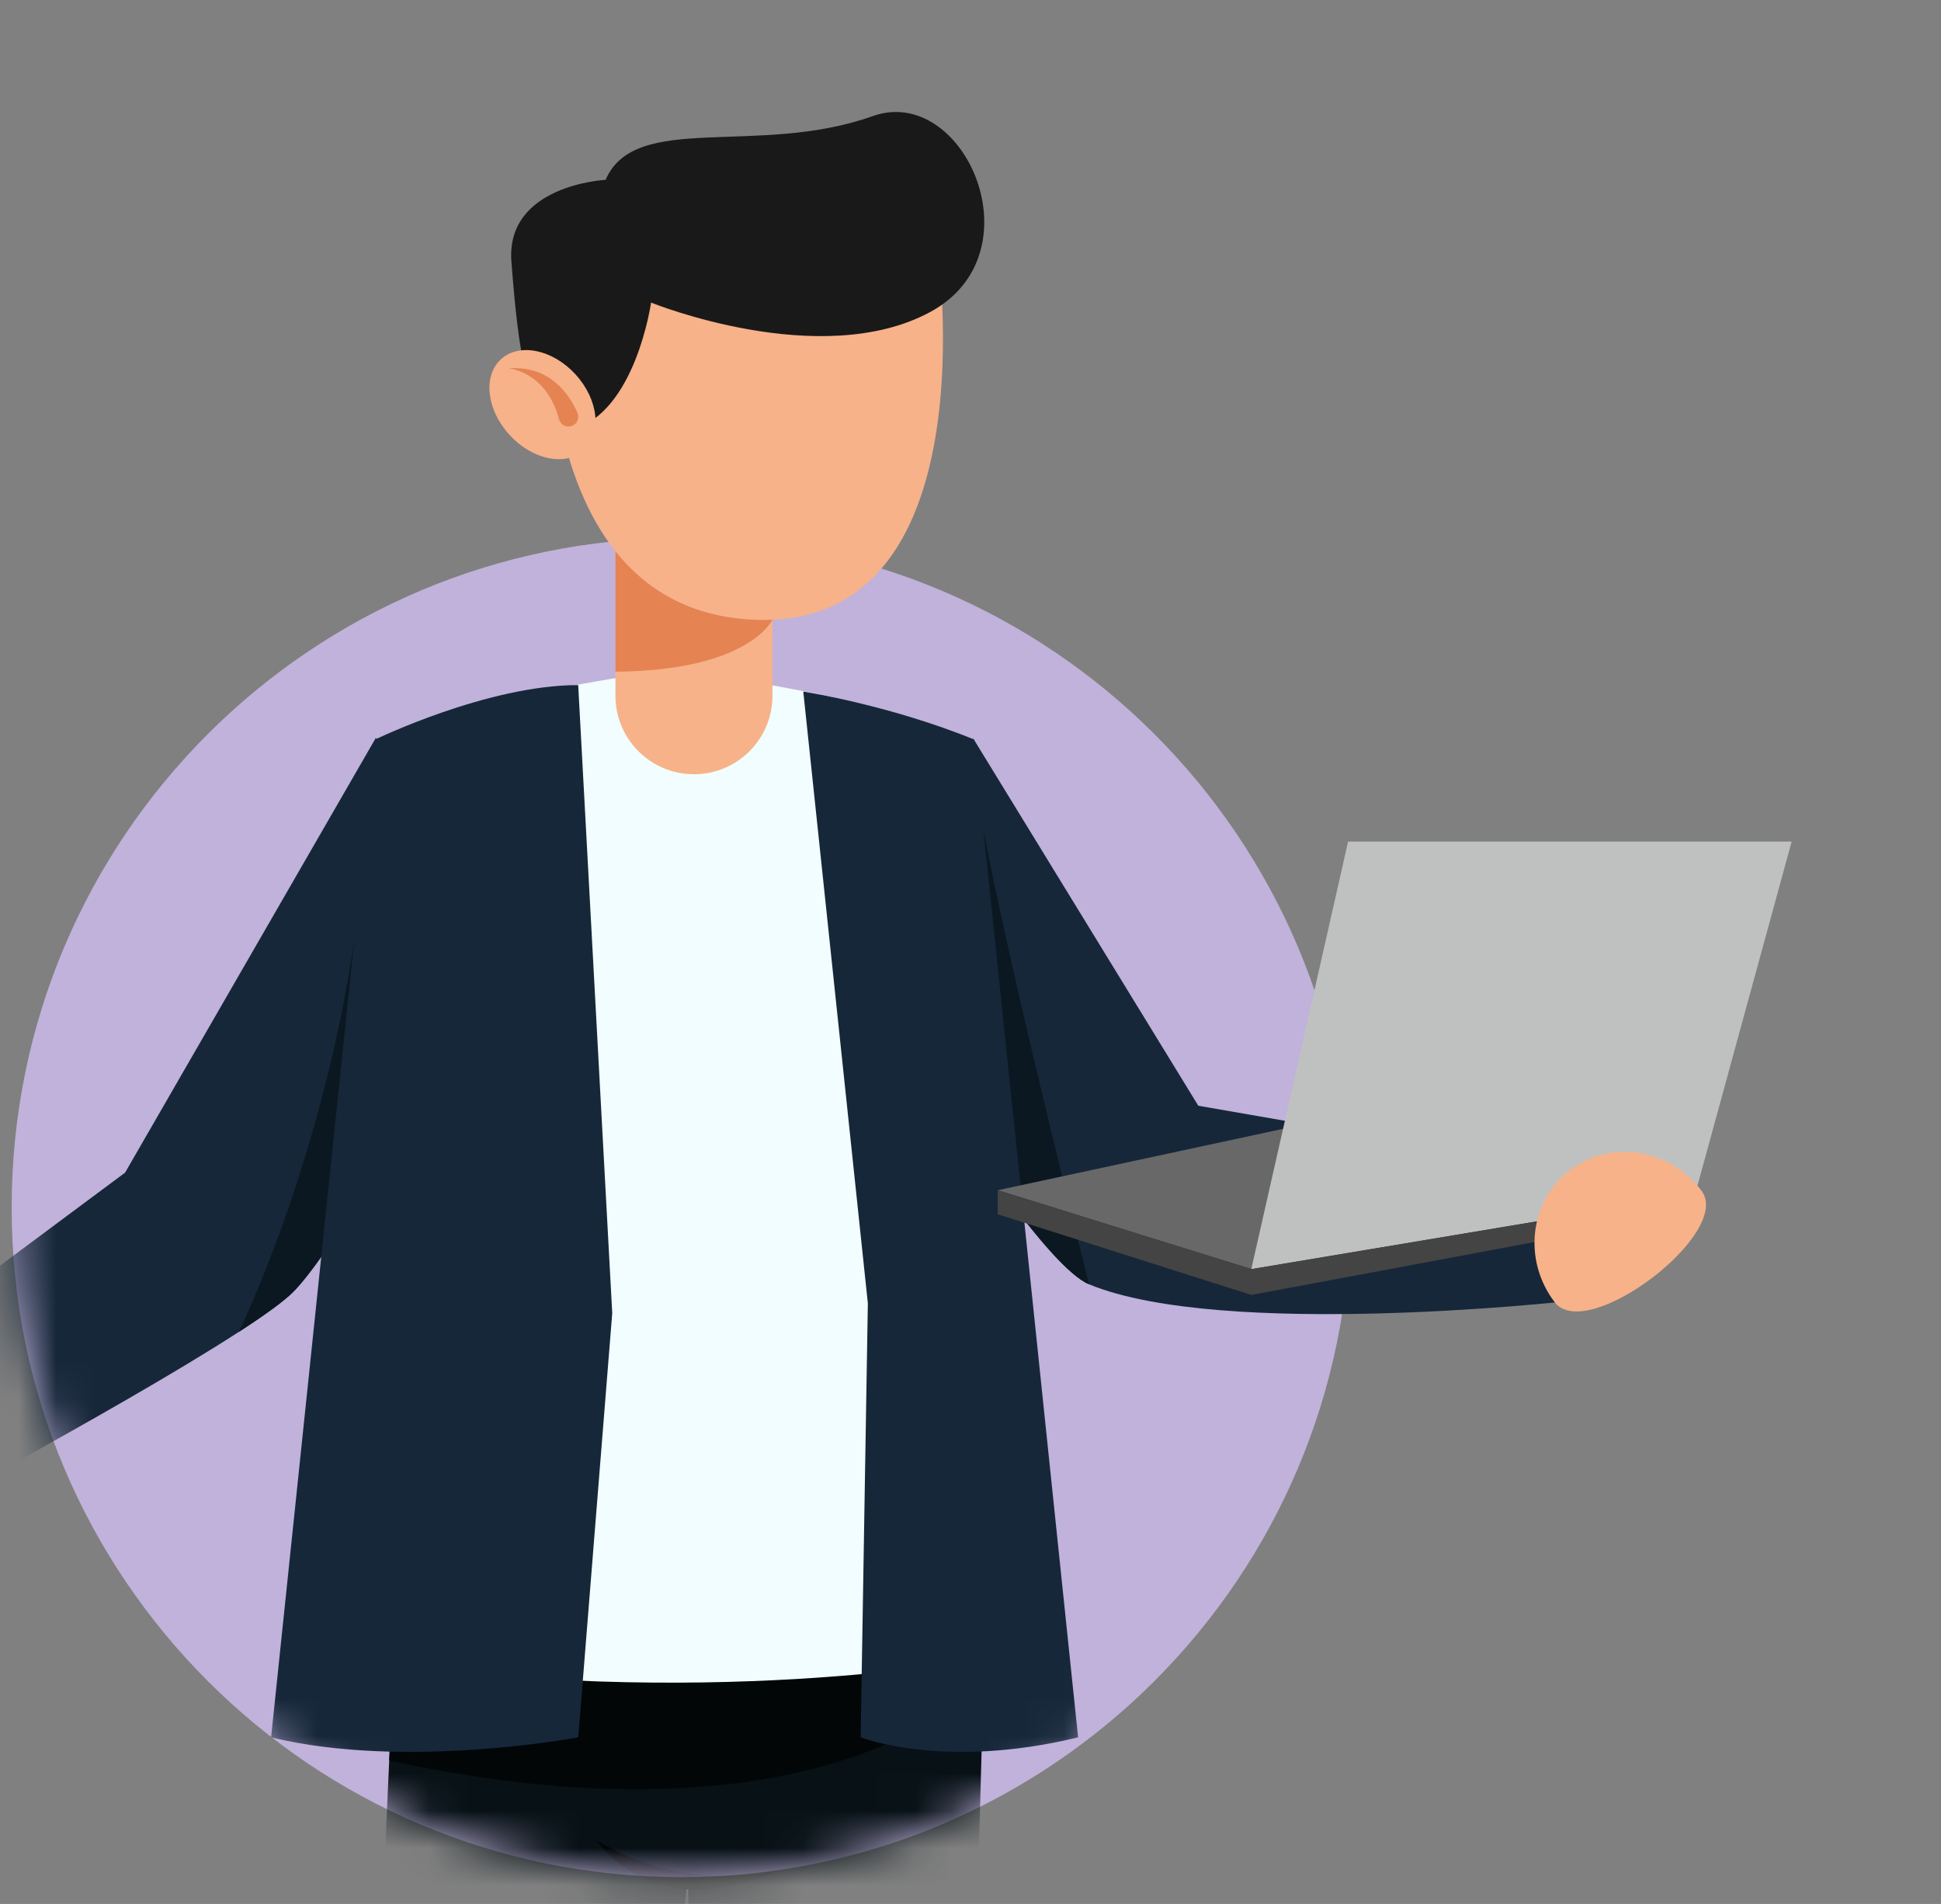 <svg width="52" height="51" viewBox="0 0 52 51" fill="none" xmlns="http://www.w3.org/2000/svg">
<rect x="0" y="0" width="52" height="51" fill="#808080" stroke="none"/>
<path d="M18.247 50.282C28.152 50.282 36.182 42.252 36.182 32.347C36.182 22.442 28.152 14.412 18.247 14.412C8.341 14.412 0.312 22.442 0.312 32.347C0.312 42.252 8.341 50.282 18.247 50.282Z" fill="#C0B2DA"/>
<mask id="mask0_1372_2453" style="mask-type:alpha" maskUnits="userSpaceOnUse" x="0" y="0" width="52" height="51">
<path d="M18.247 50.282C28.152 50.282 36.182 42.252 36.182 32.347C36.182 22.442 28.152 14.412 18.247 14.412C8.341 14.412 0.312 22.442 0.312 32.347C0.312 42.252 8.341 50.282 18.247 50.282Z" fill="#C0B2DA"/>
<path d="M21 36C30.941 36 39 27.941 39 18C39 8.059 30.941 0 21 0C11.059 0 3 8.059 3 18C3 27.941 11.059 36 21 36Z" fill="#C0B2DA"/>
<path d="M34 46C43.941 46 52 37.941 52 28C52 18.059 43.941 10 34 10C24.059 10 16 18.059 16 28C16 37.941 24.059 46 34 46Z" fill="#C0B2DA"/>
</mask>
<g mask="url(#mask0_1372_2453)">
<path d="M41.985 34.855C41.985 34.855 32.762 35.879 29.178 34.403C28.113 33.964 25.648 30.244 24.181 27.914C23.494 26.822 23.026 26.034 23.026 26.034L26.076 19.786L32.103 29.619L41.954 31.33L41.986 34.854L41.985 34.855Z" fill="#162739"/>
<path d="M29.178 34.402C28.113 33.964 25.647 30.243 24.181 27.913C24.438 26.132 25.618 18.433 26.348 22.238C26.378 22.394 26.409 22.555 26.442 22.721C27.314 27.09 29.178 34.403 29.178 34.403V34.402Z" fill="#0B1821"/>
<path d="M13.119 26.011C13.119 26.011 12.686 26.823 12.055 27.955C10.817 30.18 8.817 33.643 7.85 34.611C7.597 34.864 7.078 35.237 6.395 35.679C3.143 37.787 -3.853 41.485 -3.853 41.485L-5.808 38.221L3.351 31.411L10.07 19.763L13.12 26.012L13.119 26.011Z" fill="#162739"/>
<path d="M12.056 27.955C10.818 30.18 8.817 33.643 7.85 34.611C7.597 34.864 7.078 35.237 6.396 35.679C6.396 35.679 8.937 30.524 9.661 23.865L12.056 27.955Z" fill="#0B1821"/>
<path d="M26.457 41.044L26.348 45.05L25.155 88.895H19.644L18.437 50.699L18.424 50.317L18.384 50.695L14.308 88.895H8.534L10.427 47.158L10.631 42.64L10.732 40.431L17.064 39.645L26.457 41.044Z" fill="#071116"/>
<path d="M15.987 49.299C15.987 49.299 17.519 51.638 20.842 50.087C20.842 50.087 18.502 50.786 15.987 49.299Z" fill="#020607"/>
<path d="M26.349 45.049C26.349 45.049 22.282 49.728 10.428 47.156L10.633 42.639C12.712 42.094 14.698 41.761 14.698 41.761L26.349 45.049H26.349Z" fill="#020607"/>
<path d="M26.246 44.444C26.246 44.444 18.675 45.859 9.66 44.444C9.66 44.444 10.88 19.898 11.543 19.346C11.802 19.13 12.856 18.864 14.042 18.617C14.543 18.513 15.068 18.414 15.565 18.324C16.897 18.085 18.039 17.912 18.039 17.912C18.039 17.912 18.931 18.047 20.057 18.243C20.251 18.277 20.453 18.313 20.657 18.351C21.111 18.434 21.583 18.523 22.036 18.616C23.222 18.862 24.278 19.128 24.537 19.345C25.199 19.897 26.246 44.443 26.246 44.443V44.444Z" fill="#F1FDFF"/>
<path d="M21.52 18.524L23.25 34.911L23.057 46.537C23.057 46.537 25.289 47.413 28.883 46.537L26.093 19.808C26.093 19.808 24.129 18.967 21.52 18.524Z" fill="#162739"/>
<path d="M15.493 46.537C15.493 46.537 10.855 47.413 7.263 46.537L10.053 19.808C10.053 19.808 13.052 18.351 15.49 18.351L16.402 35.175L15.492 46.536L15.493 46.537Z" fill="#162739"/>
<path d="M20.694 13.818V18.637C20.694 19.799 19.75 20.741 18.587 20.739C17.428 20.737 16.488 19.796 16.488 18.637V13.818H20.693H20.694Z" fill="#F7B289"/>
<path d="M20.694 16.598C20.694 16.598 20.082 17.965 16.489 17.992V13.817H17.467L20.408 15.888L20.694 16.597V16.598Z" fill="#E58353"/>
<path d="M25.103 6.549C25.103 6.549 26.651 16.986 20.105 16.596C13.559 16.206 14.762 6.103 14.762 6.103L18.208 4.83L23.309 4.816L25.103 6.549Z" fill="#F7B289"/>
<path d="M15.325 11.512C17.03 11.044 17.442 8.105 17.442 8.105C17.442 8.105 21.968 9.941 24.909 8.364C27.851 6.787 25.829 2.238 23.381 3.11C20.307 4.206 17.014 2.976 16.225 4.817C16.225 4.817 13.543 4.95 13.701 7.009C13.859 9.068 14.122 11.842 15.325 11.513V11.512Z" fill="#191919"/>
<path d="M15.646 12.054C16.135 11.607 16.033 10.7 15.419 10.029C14.804 9.357 13.91 9.175 13.421 9.623C12.932 10.07 13.034 10.977 13.649 11.648C14.263 12.32 15.157 12.502 15.646 12.054Z" fill="#F7B289"/>
<path d="M15.471 11.061C15.262 10.577 14.743 9.781 13.614 9.867C13.614 9.867 14.628 9.93 14.976 11.227C15.007 11.346 15.114 11.428 15.237 11.426C15.422 11.421 15.544 11.23 15.47 11.061H15.471Z" fill="#E58353"/>
<path d="M26.73 31.882L36.798 29.716L45.408 32.007L33.523 33.994L26.73 31.882Z" fill="#686868"/>
<path d="M45.408 32.007L33.523 33.995L36.116 22.543H47.999L45.408 32.007Z" fill="#BFC1C1"/>
<path d="M26.73 31.883V32.526L33.523 34.687L45.408 32.468V32.007L33.523 33.995L26.73 31.883Z" fill="#444444"/>
<path d="M45.583 31.893C46.44 33.022 42.504 36.008 41.648 34.879C40.791 33.75 40.977 32.166 42.064 31.342C43.151 30.518 44.726 30.765 45.583 31.894V31.893Z" fill="#F7B289"/>
</g>
</svg>
